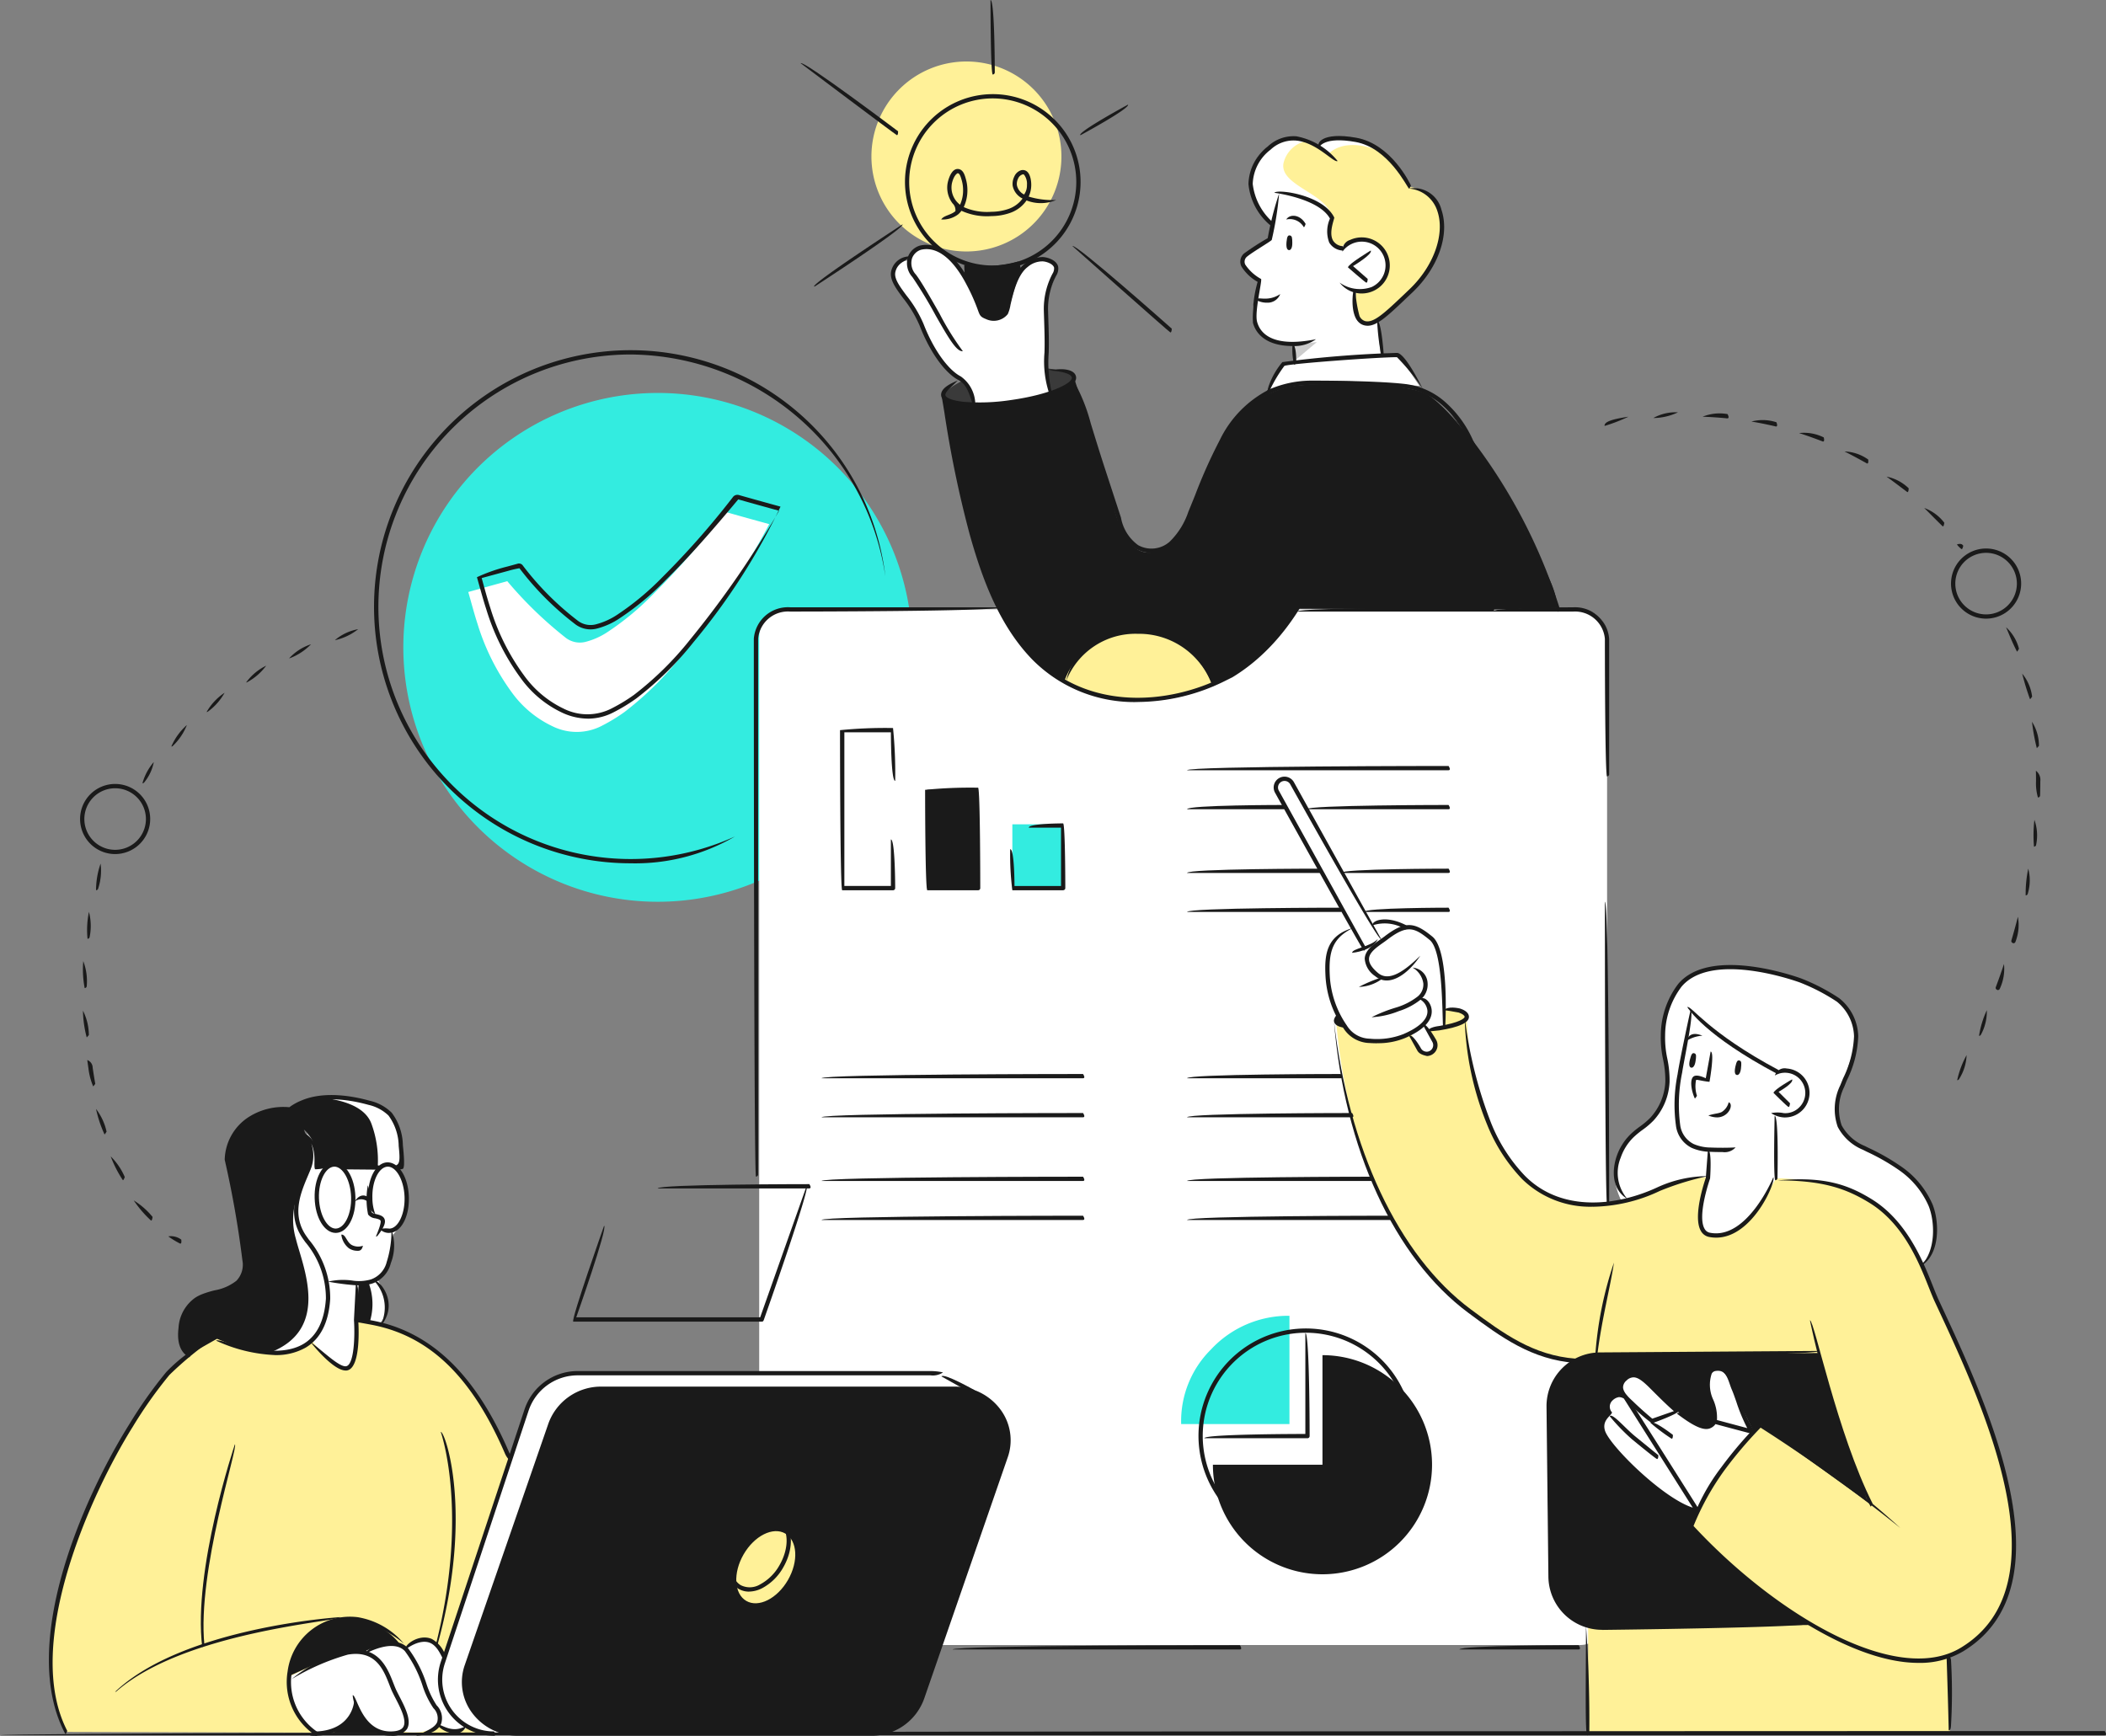<svg id="Group_1018183" data-name="Group 1018183" xmlns="http://www.w3.org/2000/svg" xmlns:xlink="http://www.w3.org/1999/xlink" width="185.617" height="153.005" viewBox="0 0 185.617 153.005">
  <rect x="0" y="0" width="185.617" height="153.005" fill="#808080" stroke="none"/>
  <defs>
    <clipPath id="clip-path">
      <rect id="Rectangle_385435" data-name="Rectangle 385435" width="185.617" height="153.005" fill="none"/>
    </clipPath>
  </defs>
  <g id="Group_1018182" data-name="Group 1018182" clip-path="url(#clip-path)">
    <path id="Path_835996" data-name="Path 835996" d="M179.946,128.93s-3.993-4.223.677-7.851c0,0,3.018-1.607,2.2-6.028s.654-7.9,4.8-8.23,12.066,2.427,11.881,5.266a2.988,2.988,0,0,1-.053,2c-.9,2.719-2.134,5.991-1.135,7.034a9.553,9.553,0,0,0,2.926,2.1c3.373,1.537,5.335,3.409,5.335,7.158,0,5.75-10.136,2.766-10.136,2.766Z" transform="translate(-36.039 -21.579)" fill="#fff"/>
    <path id="Path_835997" data-name="Path 835997" d="M89.4,65.833A22.425,22.425,0,1,1,66.976,43.409,22.425,22.425,0,0,1,89.4,65.833" transform="translate(-9.002 -8.771)" fill="#33ece0"/>
    <path id="Path_835998" data-name="Path 835998" d="M156.19,158.607H86.26a2.4,2.4,0,0,1-2.4-2.4v-86.5a2.4,2.4,0,0,1,2.4-2.4h69.93a2.4,2.4,0,0,1,2.4,2.4v86.5a2.4,2.4,0,0,1-2.4,2.4" transform="translate(-16.946 -13.603)" fill="#fff"/>
    <path id="Path_835999" data-name="Path 835999" d="M20.281,147.464a12.277,12.277,0,0,0-4.847,3.684c-1.776,2.472-5.8,8.335-7.058,12.522s-2.55,6.223-2.647,9.876,0,6.789,1.183,8.575l37.17.109,1.937-24.282s-2.449-5.581-5.052-8.1-5.928-4.146-8.4-4.05Z" transform="translate(-1.152 -29.459)" fill="#fff198"/>
    <path id="Path_836000" data-name="Path 836000" d="M56.012,183.807h31.1a4.741,4.741,0,0,0,4.512-3.118L99,159.39a4.585,4.585,0,0,0-4.512-5.98h-31.1a4.741,4.741,0,0,0-4.512,3.118l-7.375,21.3a4.584,4.584,0,0,0,4.512,5.98" transform="translate(-10.357 -30.998)" fill="#1a1a1a"/>
    <path id="Path_836001" data-name="Path 836001" d="M140.054,22.933s-2.276-2.514-1.927-4.234a4.259,4.259,0,0,1,3.141-3.269,6.2,6.2,0,0,1,2.8.6s1.088-1.184,3.813-.466,4.266,4.01,4.266,4.01a3.323,3.323,0,0,1,2.893,3.227,9.548,9.548,0,0,1-3.955,7.149c-2.175,1.666-1.906,1.731-2.51,1.643s-1.577-.342-1.123-2.774l-1.3-3.787s-2.046-.192-.733-2.774c0,0-1.886-2.249-4.394-2.178Z" transform="translate(-27.903 -3.099)" fill="#fff198"/>
    <path id="Path_836002" data-name="Path 836002" d="M169.792,165.763v9.467h31.874l-.1-6.818a9.354,9.354,0,0,0,5.317-6.061,18.55,18.55,0,0,0-.557-10.55c-.587-2.024-2.843-8.238-4.145-11.067s-2.87-6.776-3.753-8.267a11.293,11.293,0,0,0-5.648-5.11,22.588,22.588,0,0,0-6.432-1.044l-6-.121a19.354,19.354,0,0,0-4.745,1.145c-2.8,1.013-4.5,1.524-7.4,1.023a9.433,9.433,0,0,1-6.222-4.813,29.617,29.617,0,0,1-2.532-7.714c-.263-1.672-.365-3.805-.365-3.805s-.709-1.067-5.462-.852-5.989.9-6.052,1.082a51.893,51.893,0,0,0,1.586,9.284c1.147,4.251,3.559,9.578,6.4,12.826s7.612,7.29,13.121,8.04Z" transform="translate(-29.818 -22.458)" fill="#fff198"/>
    <path id="Path_836003" data-name="Path 836003" d="M194.908,149.464l-19.773.152a4.867,4.867,0,0,0-4.069,4.472c-.357,3.977.134,15.1.134,15.1s.452,4,3.939,4.448l19.108-.2a56.4,56.4,0,0,1-6.162-4.473,46.954,46.954,0,0,1-4.5-4.3s2.385-5.984,6.147-8.85l9.458,6.807a123.179,123.179,0,0,1-4.283-13.151" transform="translate(-34.539 -30.201)" fill="#1a1a1a"/>
    <path id="Path_836004" data-name="Path 836004" d="M143.629,149.7v9.657h-9.657a9.657,9.657,0,1,0,9.657-9.657" transform="translate(-27.07 -30.247)" fill="#1a1a1a"/>
    <path id="Path_836005" data-name="Path 836005" d="M130.463,154.893h9.544V145.35a9.319,9.319,0,0,0-6.926,2.978,8.888,8.888,0,0,0-2.618,6.565" transform="translate(-26.358 -29.368)" fill="#33ece0"/>
    <path id="Path_836006" data-name="Path 836006" d="M41.292,128.1a4.591,4.591,0,0,1,1.047,2.012,4.878,4.878,0,0,1-1.064,4s.14,4.358-3.047,4.3L38,141.864s.352,3.921-.848,4.046-3-2.384-3-2.384a6.733,6.733,0,0,0,1.333-3.454,7.26,7.26,0,0,0-1.436-4.844c-1.416-2.055-1.554-3.486-1.216-4.294a19.214,19.214,0,0,0,1.151-3.268,17.644,17.644,0,0,0-.354-2.458,2.592,2.592,0,0,1,.777,1.355,8.753,8.753,0,0,1,.018,1.558l1.7-.072Z" transform="translate(-6.604 -25.299)" fill="#fff"/>
    <path id="Path_836007" data-name="Path 836007" d="M32.062,184.343s4.2-2.05,5.115-2.094,1.42-.054,1.42-.054a3.5,3.5,0,0,1,3.5-.354,3,3,0,0,1,1.993-.7,2.455,2.455,0,0,1,1.568,1.291,9.734,9.734,0,0,0-.4,2.454c.09.709.635,3.076,2.449,3.927,0,0-.728.932-2.454-.168a4.439,4.439,0,0,1-3.279.557,3.535,3.535,0,0,1-1.78.1,3.432,3.432,0,0,1-1.492-1.064,15.6,15.6,0,0,1-.839-1.617s-.116,2.787-3.472,2.668a3.9,3.9,0,0,1-1.935-2.066,4.529,4.529,0,0,1-.386-2.883" transform="translate(-6.461 -36.599)" fill="#fff"/>
    <path id="Path_836008" data-name="Path 836008" d="M190.345,156.77s-.779-1.522-1.439-2.957-1.032-2.67-1.957-2.509-.665,1.7-.5,2.228.875,2.466.134,2.68-1.783-.2-2.877-1.171-2.98-2.8-2.98-2.8-1.06-.7-1.724-.121a1.093,1.093,0,0,0-.1,1.409s-.89-.041-1.132.352a1.3,1.3,0,0,0-.048,1.313,1.67,1.67,0,0,0-.43,2.162,23.111,23.111,0,0,0,4.353,4.319,13.629,13.629,0,0,0,3.738,2.077,29.416,29.416,0,0,1,2.2-3.817,26.6,26.6,0,0,1,2.762-3.169" transform="translate(-35.775 -30.57)" fill="#fff"/>
    <path id="Path_836009" data-name="Path 836009" d="M156.825,111.083a26.677,26.677,0,0,0-.19-5.574c-.425-1.587-.893-2.66-2.237-3.027s-2.618-.654-2.618-.654H150.3l.913,1.641-1.372.714-.918-1.622s-1.858.484-2.118,1.882a10.314,10.314,0,0,0,.585,5.5c.767,1.541,1.462,2.5,3.138,2.4a8.706,8.706,0,0,0,3.54-.721c1-.466,1.128-.824,1.128-.824l.284.51Z" transform="translate(-29.637 -20.575)" fill="#fff"/>
    <path id="Path_836010" data-name="Path 836010" d="M186.6,111.651l-1.092,5.281a15.915,15.915,0,0,0-.306,3.993c.223,1.254.364,2.974,3.015,3l-.27,2.371s-1.86,5,.424,5.069,3.305-1.579,4.093-2.631a23.328,23.328,0,0,0,1.487-2.317l.131-5.659s2.546.61,2.632-1.728-2.628-1.982-2.628-1.982a45.439,45.439,0,0,1-4.451-2.773c-1.4-1.093-3.033-2.624-3.033-2.624" transform="translate(-37.41 -22.56)" fill="#fff"/>
    <path id="Path_836011" data-name="Path 836011" d="M81.971,171.193c-.947,1.641-.84,3.476.24,4.1s2.722-.2,3.67-1.843.839-3.476-.239-4.1-2.723.2-3.671,1.842" transform="translate(-16.433 -34.177)" fill="#fff198"/>
    <path id="Path_836012" data-name="Path 836012" d="M51.724,63.619,53.951,63c.4-.111.807-.219,1.21-.334a34.9,34.9,0,0,0,5.089,4.938A2.041,2.041,0,0,0,62.118,68a6.391,6.391,0,0,0,1.908-.871A24.254,24.254,0,0,0,68,63.832,73.158,73.158,0,0,0,74.23,56.76a.313.313,0,0,1,.393-.133c1.206.345,2.415.675,3.624,1.011a67.806,67.806,0,0,1-7.771,11.649A28.45,28.45,0,0,1,65.49,74.2a15.414,15.414,0,0,1-1.937,1.183,4.808,4.808,0,0,1-4.425.062,9.346,9.346,0,0,1-3.566-2.972,20.187,20.187,0,0,1-3.018-6.027c-.3-.92-.543-1.86-.821-2.826" transform="translate(-10.451 -11.437)" fill="#fff"/>
    <path id="Path_836013" data-name="Path 836013" d="M23.147,142.516s4.792,2.216,7.275.759A5.108,5.108,0,0,0,32.939,138c-.1-1.649-1.53-3.819-2.154-4.68a3.953,3.953,0,0,1-.532-3.172c.218-1.321,1.08-2.208,1.151-3.268a8.812,8.812,0,0,0-.6-2.8,3.03,3.03,0,0,1,1.041,1.886c.019,1.02,0,1.375,0,1.375l.973.093a1.181,1.181,0,0,1,.567-.367c.262-.025.906.49.906.49l3.106-.123s.6-.385.956-.251a5.22,5.22,0,0,1,.567.251l.435.008a12.555,12.555,0,0,0-.3-3.53c-.412-1.121-.822-1.976-3-2.318s-4.36-.6-6.382.647c0,0-5.294-.381-5.653,4.276,0,0,1.051,5.947,1.313,7.62s.649,3.258-1,3.821-3.652.774-4.167,2.656-.3,2.688.479,3.325Z" transform="translate(-4.018 -24.511)" fill="#1a1a1a"/>
    <path id="Path_836014" data-name="Path 836014" d="M39.578,141.667l-.211,3.232,1.967.373a1.912,1.912,0,0,0,.7-1.8,4.966,4.966,0,0,0-.791-2.123s-1.314.562-1.66.319" transform="translate(-7.955 -28.561)" fill="#1a1a1a"/>
    <path id="Path_836015" data-name="Path 836015" d="M115.661,41.355s3.115,10.118,3.322,10.751.992,5.009,3.476,4.812,3.24-2.834,3.569-3.643,2.213-5.62,3.646-7.608a8.249,8.249,0,0,1,5.964-3.5c2.322-.164,9.5-.346,11.379.927s5.286,5.468,7.86,10.763S158.1,59.653,158.3,61.8l-5.749.148-17.093-.09a24.513,24.513,0,0,1-4.442,5.064s-1.846,1.139-2.873,1.641a16.552,16.552,0,0,1-6.9,1.457c-2.938-.1-7.09-.944-9.726-4.466a23.908,23.908,0,0,1-4.2-7.929c-.624-2.053-1.751-6.367-2.23-9.115s-.947-5.384-.947-5.384.839-1.611,5.377-2.286,6.149.513,6.149.513" transform="translate(-21.042 -8.211)" fill="#1a1a1a"/>
    <path id="Path_836016" data-name="Path 836016" d="M155.841,113.938l.854,1.61s.735.269,1.039,0,.2-.843.2-.843l-.878-1.629s-.7.793-1.212.862" transform="translate(-31.489 -22.848)" fill="#fff"/>
    <path id="Path_836017" data-name="Path 836017" d="M141.849,36.229V34.665s-2.683-.314-3.232-1.322a3.15,3.15,0,0,1-.356-2.435,15.617,15.617,0,0,0,.382-1.928s-1.564-1.1-1.392-1.713,2.381-2.072,2.381-2.072l.925-3.982s3.6.495,4.523,2.363c0,0-.913,2.479.768,2.628a2.1,2.1,0,0,1,2.13-.76A2.275,2.275,0,0,1,149.9,27.8c.108,1.324-1.171,2.308-2.759,2.192,0,0-.377,2.561.519,2.686a2.034,2.034,0,0,0,1.464-.322l.294,3.2Z" transform="translate(-27.73 -4.286)" fill="#fff"/>
    <path id="Path_836018" data-name="Path 836018" d="M112.453,40.149a22.116,22.116,0,0,1-.243-4.531c.123-2.526-.155-2.925.109-4.049s1.307-2.665.328-2.908a2.364,2.364,0,0,0-2.766.858c-.513.993-.952,3.323-1.27,3.635a1.625,1.625,0,0,1-1.422.446,1.786,1.786,0,0,1-1.016-1.144,11.951,11.951,0,0,0-1.92-3.534c-.938-.938-2.15-1.893-3.136-1.584a1.326,1.326,0,0,0-1.016,1.132,1.4,1.4,0,0,0-1.443,1.45,5.16,5.16,0,0,0,.867,1.583,13.528,13.528,0,0,1,1.653,2.7c.4.941,1.078,2.915,2.265,3.84s2.139,1.463,2.28,3.022a13.582,13.582,0,0,0,3.124-.089,12.343,12.343,0,0,0,3.6-.826" transform="translate(-19.935 -5.512)" fill="#fff"/>
    <path id="Path_836019" data-name="Path 836019" d="M115.662,40.769l.36,2.107s2.257-.823,2.154-1.4-2.514-.71-2.514-.71" transform="translate(-23.371 -8.238)" fill="#3a3a3a"/>
    <path id="Path_836020" data-name="Path 836020" d="M105.831,42.089a4.057,4.057,0,0,1,.963,1.967s-2.438.008-2.6-.531,1.64-1.436,1.64-1.436" transform="translate(-21.051 -8.505)" fill="#3a3a3a"/>
    <path id="Path_836021" data-name="Path 836021" d="M139.978,42.253l1.432-2.391s8.56-.959,10.08-.773l1.915,2.826s-6.612-.58-8.547-.419-4.88.757-4.88.757" transform="translate(-28.284 -7.893)" fill="#fff"/>
    <path id="Path_836022" data-name="Path 836022" d="M144.961,37.785l-1.953,1.649V38.012Z" transform="translate(-28.896 -7.635)" fill="#ccc"/>
    <path id="Path_836023" data-name="Path 836023" d="M31.913,183.869l4.188-1.908s1.971-.53,2.482-.24A4.39,4.39,0,0,1,41.8,181.2a4.921,4.921,0,0,0-1.53-1.427,6.364,6.364,0,0,0-4.084-.9,5.635,5.635,0,0,0-4.278,4.993" transform="translate(-6.448 -36.125)" fill="#1a1a1a"/>
    <path id="Path_836024" data-name="Path 836024" d="M36.646,190.811h4.227a5.461,5.461,0,0,1-2.006-2.551s-1.271,2.253-2.221,2.551" transform="translate(-7.405 -38.04)" fill="#1a1a1a"/>
    <path id="Path_836025" data-name="Path 836025" d="M94.914,152.99l-2.221-1.3H61.487a4.976,4.976,0,0,0-5.246,3.259l-7.281,21.974s-2.066,6.053,4.956,6.54c.048-.207-2.936-1.552-3.14-3.959s2.256-8,2.256-8l5.614-16.1s1.982-2.355,3.821-2.348Z" transform="translate(-9.835 -30.643)" fill="#fff"/>
    <path id="Path_836026" data-name="Path 836026" d="M113,15.166a8.373,8.373,0,1,1-8.373-8.373A8.373,8.373,0,0,1,113,15.166" transform="translate(-19.449 -1.373)" fill="#fff198"/>
    <path id="Path_836027" data-name="Path 836027" d="M106.745,29.24v1.039a12.786,12.786,0,0,1,.748,1.862c.243.86.476,1.811,1.82,1.774s1.271-3.078,2.059-3.889l0-.917a4.406,4.406,0,0,1-2.127.357,16.726,16.726,0,0,1-2.5-.227" transform="translate(-21.569 -5.882)" fill="#1a1a1a"/>
    <rect id="Rectangle_385433" data-name="Rectangle 385433" width="4.483" height="5.685" transform="translate(89.226 72.661)" fill="#33ece0"/>
    <rect id="Rectangle_385434" data-name="Rectangle 385434" width="4.453" height="8.654" transform="translate(81.727 69.62)" fill="#1a1a1a"/>
    <path id="Path_836028" data-name="Path 836028" d="M40.655,127.424s.6-.385.956-.251a5.314,5.314,0,0,1,.567.251l.435.007a12.53,12.53,0,0,0-.3-3.529c-.412-1.121-.821-1.976-2.995-2.318a16.055,16.055,0,0,0-3.308-.267c1.661.222,3.509.809,4.021,2.3a9.359,9.359,0,0,1,.532,3.814Z" transform="translate(-7.275 -24.511)" fill="#fff"/>
    <path id="Path_836029" data-name="Path 836029" d="M34.936,140.064c-.1-1.649-1.53-3.819-2.154-4.68a3.956,3.956,0,0,1-.533-3.172,4.142,4.142,0,0,1,.179-.675,5.937,5.937,0,0,0-.333,4.247c.582,2.387,3.134,7.961-2.327,10.036a4.67,4.67,0,0,0,2.652-.479,5.108,5.108,0,0,0,2.517-5.278" transform="translate(-6.015 -26.578)" fill="#fff"/>
    <path id="Path_836030" data-name="Path 836030" d="M41.51,141.349a7.067,7.067,0,0,1-.8.278,5.323,5.323,0,0,1,.095,3.495l.8.152a1.91,1.91,0,0,0,.694-1.8,4.959,4.959,0,0,0-.79-2.122" transform="translate(-8.226 -28.561)" fill="#fff"/>
    <path id="Path_836031" data-name="Path 836031" d="M141.012,17.572a2.608,2.608,0,0,1,1.8-1.967,3.574,3.574,0,0,0-4.682,3.114c-.348,1.72,1.927,4.234,1.927,4.234l.971-2.849a6.059,6.059,0,0,1,4.188,1.953c-.492-1.889-4.455-2.608-4.2-4.484" transform="translate(-27.903 -3.118)" fill="#fff"/>
    <path id="Path_836032" data-name="Path 836032" d="M149.392,15.568c-2.724-.718-3.812.466-3.812.466l.934.634s1.321-1.637,4.672-.186a5.071,5.071,0,0,0-1.795-.914" transform="translate(-29.416 -3.099)" fill="#fff"/>
    <path id="Path_836033" data-name="Path 836033" d="M117.55,74.189a6.492,6.492,0,0,1,6.538-4.325,6.984,6.984,0,0,1,6.457,4.461,13.131,13.131,0,0,1-6.718,1.5,12.931,12.931,0,0,1-6.277-1.635" transform="translate(-23.752 -14.114)" fill="#fff198"/>
    <path id="Path_836034" data-name="Path 836034" d="M97.457,94.723H92.974c-.189-.189-.189-14.111-.189-14.111a40.359,40.359,0,0,1,4.672-.188,39.828,39.828,0,0,1,.19,4.661c-.379,0-.379-4.283-.379-4.283h-4.1V94.346h4.1v-4.1c.379,0,.379,4.289.379,4.289a.19.19,0,0,1-.19.189" transform="translate(-18.748 -16.251)" fill="#1a1a1a"/>
    <path id="Path_836035" data-name="Path 836035" d="M106.857,96.055h-4.483c-.189-.189-.189-8.852-.189-8.852a40.359,40.359,0,0,1,4.672-.188c.189.188.189,8.852.189,8.852a.19.19,0,0,1-.189.189m-4.294-.377h4.1V87.391h-4.1Z" transform="translate(-20.648 -17.582)" fill="#1a1a1a"/>
    <path id="Path_836036" data-name="Path 836036" d="M116.255,96.852h-4.483a24.456,24.456,0,0,1-.189-3.619c.379,0,.379,3.242.379,3.242h4.1V91.335h-2.841c0-.377,3.03-.377,3.03-.377.189.188.189,5.7.189,5.7a.189.189,0,0,1-.189.189" transform="translate(-22.547 -18.379)" fill="#1a1a1a"/>
    <path id="Path_836037" data-name="Path 836037" d="M154.167,84.993H131.121c0-.377,23.046-.377,23.046-.377.188.293.105.377,0,.377" transform="translate(-26.494 -17.098)" fill="#1a1a1a"/>
    <path id="Path_836038" data-name="Path 836038" d="M157.6,96.337h-9.5c0-.377,9.5-.377,9.5-.377.188.293.105.377,0,.377" transform="translate(-29.924 -19.39)" fill="#1a1a1a"/>
    <path id="Path_836039" data-name="Path 836039" d="M142.827,96.337H131.12c0-.377,11.707-.377,11.707-.377.189.293.1.377,0,.377" transform="translate(-26.494 -19.39)" fill="#1a1a1a"/>
    <path id="Path_836040" data-name="Path 836040" d="M158.112,100.648h-7.469c0-.377,7.469-.377,7.469-.377.188.294.105.377,0,.377" transform="translate(-30.439 -20.261)" fill="#1a1a1a"/>
    <path id="Path_836041" data-name="Path 836041" d="M144.665,100.648H131.121c0-.377,13.544-.377,13.544-.377.188.294.1.377,0,.377" transform="translate(-26.494 -20.261)" fill="#1a1a1a"/>
    <path id="Path_836042" data-name="Path 836042" d="M156.832,89.3H144.311c0-.377,12.521-.377,12.521-.377.188.293.105.377,0,.377" transform="translate(-29.16 -17.968)" fill="#1a1a1a"/>
    <path id="Path_836043" data-name="Path 836043" d="M139.64,89.3h-8.52c0-.377,8.52-.377,8.52-.377.188.293.105.377,0,.377" transform="translate(-26.494 -17.968)" fill="#1a1a1a"/>
    <path id="Path_836044" data-name="Path 836044" d="M113.794,119.02H90.749c0-.377,23.045-.377,23.045-.377.189.293.105.377,0,.377" transform="translate(-18.337 -23.973)" fill="#1a1a1a"/>
    <path id="Path_836045" data-name="Path 836045" d="M113.794,130.365H90.749c0-.377,23.045-.377,23.045-.377.189.293.105.377,0,.377" transform="translate(-18.337 -26.265)" fill="#1a1a1a"/>
    <path id="Path_836046" data-name="Path 836046" d="M113.794,134.674H90.749c0-.377,23.045-.377,23.045-.377.189.293.105.377,0,.377" transform="translate(-18.337 -27.136)" fill="#1a1a1a"/>
    <path id="Path_836047" data-name="Path 836047" d="M113.794,123.331H90.749c0-.377,23.045-.377,23.045-.377.189.294.105.377,0,.377" transform="translate(-18.337 -24.844)" fill="#1a1a1a"/>
    <path id="Path_836048" data-name="Path 836048" d="M144.665,119.02H131.121c0-.377,13.544-.377,13.544-.377.188.293.1.377,0,.377" transform="translate(-26.494 -23.973)" fill="#1a1a1a"/>
    <path id="Path_836049" data-name="Path 836049" d="M147.389,130.365H131.121c0-.377,16.268-.377,16.268-.377.188.293.1.377,0,.377" transform="translate(-26.494 -26.265)" fill="#1a1a1a"/>
    <path id="Path_836050" data-name="Path 836050" d="M149.033,134.674H131.121c0-.377,17.912-.377,17.912-.377.189.293.1.377,0,.377" transform="translate(-26.494 -27.136)" fill="#1a1a1a"/>
    <path id="Path_836051" data-name="Path 836051" d="M145.665,123.331H131.12c0-.377,14.545-.377,14.545-.377.189.294.1.377,0,.377" transform="translate(-26.494 -24.844)" fill="#1a1a1a"/>
    <path id="Path_836052" data-name="Path 836052" d="M215.2,189.488c-.068-2.732-.068-2.732-.178-6.191l-.011-.376a.371.371,0,0,1,.39.365,49.315,49.315,0,0,1,0,5.773c-.018.351-.1.428-.2.428" transform="translate(-43.445 -36.961)" fill="#1a1a1a"/>
    <path id="Path_836053" data-name="Path 836053" d="M205.264,162.264c-3.3-6.333-5.327-16.32-5.347-16.42.391.026,2.4,9.963,5.516,16.146-.111.268-.14.274-.169.274" transform="translate(-40.395 -29.469)" fill="#1a1a1a"/>
    <path id="Path_836054" data-name="Path 836054" d="M175.278,189.248c-.189-.235-.11-4.575-.1-9.655.369,5.084.291,9.426.29,9.47a.187.187,0,0,1-.188.185" transform="translate(-35.392 -36.289)" fill="#1a1a1a"/>
    <path id="Path_836055" data-name="Path 836055" d="M176.2,147.786a32.413,32.413,0,0,1,1.653-8.307c-.276,1.961-1.087,5.029-1.466,8.142a.187.187,0,0,1-.188.164" transform="translate(-35.604 -28.183)" fill="#1a1a1a"/>
    <path id="Path_836056" data-name="Path 836056" d="M189.182,124.092c-.379,0-.75-.007-1.052-.022a4.245,4.245,0,0,1-1.641-.34,2.537,2.537,0,0,1-1.41-1.995,13.556,13.556,0,0,1,.148-4.5c.159-1.111,1.105-5.566,1.157-5.681.316.283-.606,4.5-.753,5.525a13.919,13.919,0,0,0-.18,4.583,2.182,2.182,0,0,0,1.2,1.724,3.856,3.856,0,0,0,1.5.306c.619.026,1.536.033,2.188-.013a1.294,1.294,0,0,1-1.151.412" transform="translate(-37.369 -22.541)" fill="#1a1a1a"/>
    <path id="Path_836057" data-name="Path 836057" d="M194.326,117.152c-6.439-3.41-7.895-5.8-7.954-5.906.34-.167,1.809,2.225,8.043,5.55.043.32-.022.356-.089.356" transform="translate(-37.658 -22.477)" fill="#1a1a1a"/>
    <path id="Path_836058" data-name="Path 836058" d="M192.036,117.151c-.147-.043-.255.008-.368.543-.125.6.017.721.152.733s.3-.156.344-.587.064-.633-.128-.689" transform="translate(-38.719 -23.669)" fill="#1a1a1a"/>
    <path id="Path_836059" data-name="Path 836059" d="M187.039,116.352c-.146-.048-.256,0-.385.53-.146.59-.009.721.126.738s.3-.146.364-.575.085-.63-.1-.693" transform="translate(-37.703 -23.507)" fill="#1a1a1a"/>
    <path id="Path_836060" data-name="Path 836060" d="M186.335,114.773c.156-.518.59-.716,1.363-.4a2.939,2.939,0,0,0-1.258.372.2.2,0,0,1-.1.03" transform="translate(-37.651 -23.08)" fill="#1a1a1a"/>
    <path id="Path_836061" data-name="Path 836061" d="M196.865,122.351a2.287,2.287,0,0,1-1.232-.384,2.8,2.8,0,0,1,1.113,0,1.722,1.722,0,0,0,1.291-.438,1.782,1.782,0,0,0-1.058-3.118,1.718,1.718,0,0,0-1.014.24.892.892,0,0,1,1.038-.618,2.16,2.16,0,0,1-.138,4.315" transform="translate(-39.53 -23.849)" fill="#1a1a1a"/>
    <path id="Path_836062" data-name="Path 836062" d="M197.218,121.67c-.134-.054-1.323-1.242-1.323-1.242.042-.3,1.638-1.192,1.638-1.192.184.331-1.193,1.1-1.193,1.1l1.012,1.009c-.038.3-.085.323-.134.323" transform="translate(-39.583 -24.093)" fill="#1a1a1a"/>
    <path id="Path_836063" data-name="Path 836063" d="M189.154,134.757a3.222,3.222,0,0,1-.61-.059,1.052,1.052,0,0,1-.742-.54c-.723-1.262.326-4.348.44-4.678l.186-2.472c.377.028.191,2.525.191,2.525-.022.081-1.15,3.283-.49,4.438a.681.681,0,0,0,.486.356c3.276.629,5.554-4.835,5.577-4.891.258.367-1.811,5.321-5.038,5.321" transform="translate(-37.896 -25.663)" fill="#1a1a1a"/>
    <path id="Path_836064" data-name="Path 836064" d="M189.454,123.1a1.972,1.972,0,0,1-.756-.168c.552-.18.9-.165,1.18-.309a1.4,1.4,0,0,0,.611-.855c.362.116.186.869-.438,1.19a1.266,1.266,0,0,1-.6.142" transform="translate(-38.128 -24.606)" fill="#1a1a1a"/>
    <path id="Path_836065" data-name="Path 836065" d="M205.335,133.086c1.307-1.272,1.243-3.842.66-5.265a7.508,7.508,0,0,0-2.561-3.11,18.658,18.658,0,0,0-2.886-1.654l-.326-.164a4.394,4.394,0,0,1-2.23-2.023,4.754,4.754,0,0,1,.227-3.672c.077-.195.16-.393.243-.6a9.241,9.241,0,0,0,.966-3.71,4.076,4.076,0,0,0-1.51-3.053,17.142,17.142,0,0,0-3.283-1.7c-.789-.281-7.8-2.679-10.4.363a7.176,7.176,0,0,0-1.457,4.324,8.681,8.681,0,0,0,.194,2.036,9.315,9.315,0,0,1,.2,2.035,5.4,5.4,0,0,1-1.412,3.413,6.946,6.946,0,0,1-.972.827,7.717,7.717,0,0,0-.8.66,4.589,4.589,0,0,0-1.123,1.787,3.521,3.521,0,0,0,.589,3.645c-1.4-.838-1.362-2.542-.947-3.766a4.978,4.978,0,0,1,1.216-1.934,7.9,7.9,0,0,1,.843-.693,6.633,6.633,0,0,0,.919-.78,5.029,5.029,0,0,0,1.312-3.175,8.917,8.917,0,0,0-.2-1.951,9.113,9.113,0,0,1-.2-2.125,7.532,7.532,0,0,1,1.547-4.546c2.764-3.239,9.995-.766,10.812-.473a17.48,17.48,0,0,1,3.359,1.742,4.417,4.417,0,0,1,1.684,3.353,9.48,9.48,0,0,1-.993,3.871c-.084.2-.165.4-.242.593a4.416,4.416,0,0,0-.23,3.389,4.084,4.084,0,0,0,2.05,1.829l.326.162a19.017,19.017,0,0,1,2.942,1.691,7.852,7.852,0,0,1,2.686,3.269c.631,1.541.673,4.341-.9,5.377a.191.191,0,0,1-.105.03" transform="translate(-36.019 -21.54)" fill="#1a1a1a"/>
    <path id="Path_836066" data-name="Path 836066" d="M196.068,128.939c-.189-.192-.059-5.673-.059-5.673.377.01.248,5.49.248,5.49a.188.188,0,0,1-.189.184" transform="translate(-39.597 -24.907)" fill="#1a1a1a"/>
    <path id="Path_836067" data-name="Path 836067" d="M206.8,172.9c-6.624,0-15.391-6.7-20.189-11.9a17.836,17.836,0,0,1,2.806-5.343,35.11,35.11,0,0,1,3.309-3.868,75.968,75.968,0,0,1,12.475,9.224,141,141,0,0,0-12.319-8.848,37,37,0,0,0-3.162,3.72,23.338,23.338,0,0,0-2.75,4.946c7.217,7.782,17.892,14.171,23.569,10.725,9.272-5.625,1.906-21.445-2.05-29.944l-.267-.574c-.152-.326-.313-.733-.5-1.2-.894-2.253-2.245-5.66-5.282-7.511-1.982-1.208-4.019-1.957-8.038-1.957,4.108-.377,6.2.393,8.234,1.634,3.148,1.919,4.581,5.535,5.436,7.694.186.466.346.867.492,1.183l.267.574c4.006,8.607,11.464,24.625,1.9,30.428A7.455,7.455,0,0,1,206.8,172.9" transform="translate(-37.707 -26.322)" fill="#1a1a1a"/>
    <path id="Path_836068" data-name="Path 836068" d="M173.078,129.064a8.549,8.549,0,0,1-6.241-2.444,14.941,14.941,0,0,1-3.075-4.788,26.552,26.552,0,0,1-1.981-9.5,38.063,38.063,0,0,0,2.331,9.357,14.506,14.506,0,0,0,2.995,4.667c3.239,3.256,8.177,2.64,11.713.975a10.694,10.694,0,0,1,4.4-.963,24.581,24.581,0,0,0-4.239,1.306,14.209,14.209,0,0,1-5.9,1.394" transform="translate(-32.689 -22.697)" fill="#1a1a1a"/>
    <path id="Path_836069" data-name="Path 836069" d="M168.635,142.916c-3.877-.286-6.578-2.286-9.436-4.405-6.534-4.841-10.967-14.479-11.861-25.779,1.262,11.163,5.637,20.7,12.085,25.477,2.815,2.085,5.472,4.053,9.227,4.33.166.3.084.377-.014.377" transform="translate(-29.771 -22.779)" fill="#1a1a1a"/>
    <path id="Path_836070" data-name="Path 836070" d="M187.126,120.3c-.287-.59-.488-1.65-.116-1.939.23-.177.708-.015,1.078.155l.428-2.356c.371.068-.1,2.672-.1,2.672-.646-.063-1.066-.207-1.181-.166a2.733,2.733,0,0,0,.077,1.4c-.156.23-.171.232-.184.232" transform="translate(-37.746 -23.472)" fill="#1a1a1a"/>
    <path id="Path_836071" data-name="Path 836071" d="M157.646,111.345c-.082-2.012-.054-6.921-1.18-7.844-1.346-1.107-1.974-1.371-3.747-.014-.116.089-.243.18-.377.273-.562.4-1.2.843-1.223,1.4-.015.37.245.786.776,1.236.822.7,1.978.234,3.743-1.507-.938,1.453-2.683,2.9-3.986,1.795a2.015,2.015,0,0,1-.91-1.539c.033-.742.781-1.27,1.384-1.692.128-.092.252-.179.363-.264,1.858-1.423,2.679-1.242,4.218.021,1.506,1.233,1.145,7.686,1.13,7.959a.188.188,0,0,1-.189.178" transform="translate(-30.459 -20.648)" fill="#1a1a1a"/>
    <path id="Path_836072" data-name="Path 836072" d="M175.717,173.816a4.734,4.734,0,0,1-4.729-4.674l-.165-15a4.734,4.734,0,0,1,4.676-4.778l19.422-.132c0,.377-19.419.509-19.419.509a4.362,4.362,0,0,0-4.3,4.4l.165,15.005a4.357,4.357,0,0,0,4.351,4.3l18.574-.207c0,.378-18.524.585-18.524.585Z" transform="translate(-34.517 -30.153)" fill="#1a1a1a"/>
    <path id="Path_836073" data-name="Path 836073" d="M185.319,164.465c-2.735-.421-8.081-5.708-8.51-7.175a1.406,1.406,0,0,1,.572-1.633,1.112,1.112,0,0,1,.188-1.382,1.347,1.347,0,0,1,.487-.346,1.153,1.153,0,0,1,1.013.134c.066.062,6.411,10.112,6.411,10.112-.037.259-.1.29-.16.29M178.4,154.241a1.021,1.021,0,0,0-.562.293.741.741,0,0,0-.041,1.06c-.1.312-.9.681-.63,1.589.382,1.3,5.091,5.965,7.74,6.8l-6.07-9.616a.949.949,0,0,0-.436-.128" transform="translate(-35.712 -31.09)" fill="#1a1a1a"/>
    <path id="Path_836074" data-name="Path 836074" d="M184.163,158.563a16.8,16.8,0,0,1-1.864-1.4c.239-.294,1.98,1.064,1.98,1.064,0,.31-.057.338-.116.338" transform="translate(-36.835 -31.748)" fill="#1a1a1a"/>
    <path id="Path_836075" data-name="Path 836075" d="M181.714,156.1a19.068,19.068,0,0,1-1.668-1.418c-.66-.611-1.243-1.147-1.245-1.763a1.171,1.171,0,0,1,.429-.863c.953-.886,1.83-.046,2.411.512.109.1.267.262.456.45a27.7,27.7,0,0,0,2.062,1.932c-.052.326-2.382,1.139-2.382,1.139a.159.159,0,0,1-.062.012m-1.617-4.047a.9.9,0,0,0-.611.281.8.8,0,0,0-.306.583c0,.452.512.922.886,1.266.5.486,1.076,1,1.688,1.514l1.907-.665c-.563-.48-1.312-1.226-1.83-1.745-.188-.188-.344-.345-.451-.448-.513-.492-.908-.786-1.282-.786" transform="translate(-36.129 -30.647)" fill="#1a1a1a"/>
    <path id="Path_836076" data-name="Path 836076" d="M191.859,156.893c-.048-.006-3.236-.859-3.236-.859a1.018,1.018,0,0,1-.428.351c-.56.269-1.448-.113-2.969-1.275.164-.332,3.169.471,3.169.471a3.664,3.664,0,0,0-.33-1.594,3.338,3.338,0,0,1-.092-2.582.829.829,0,0,1,.594-.418c1.136-.176,1.437.7,1.679,1.4.055.16.108.318.17.46.121.278.251.646.4,1.072a11.208,11.208,0,0,0,1.191,2.668c-.029.273-.089.3-.151.3m-3.1-1.212,2.67.714a15.4,15.4,0,0,1-.972-2.349c-.147-.419-.274-.78-.39-1.045-.066-.151-.123-.319-.182-.491-.271-.8-.5-1.273-1.262-1.15a.455.455,0,0,0-.33.239,3.094,3.094,0,0,0,.123,2.26,3.858,3.858,0,0,1,.342,1.822m-2.47-.27c.851.564,1.438.778,1.74.633.184-.118-1.74-.633-1.74-.633" transform="translate(-37.427 -30.504)" fill="#1a1a1a"/>
    <path id="Path_836077" data-name="Path 836077" d="M181.97,160.209c-.118-.042-1.1-.836-2.2-1.736a17.515,17.515,0,0,1-1.97-2.039c.23-.314,1.321,1.017,2.211,1.745,1.1.9,2.079,1.694,2.079,1.694-.01.311-.065.335-.119.335" transform="translate(-35.926 -31.6)" fill="#1a1a1a"/>
    <path id="Path_836078" data-name="Path 836078" d="M148.252,113.237c-.613-.091-.912-.309-.914-.65a.852.852,0,0,1,.289-.507c.09.672.443.75.654.781.144.309.063.376-.029.376" transform="translate(-29.771 -22.647)" fill="#1a1a1a"/>
    <path id="Path_836079" data-name="Path 836079" d="M157.717,113.415c-.021-.377.95-.481.95-.481,1.879-.3,2.3-.7,2.292-.814s-.191-.265-.523-.377c-.385-.078-1.121-.2-1.291-.2.3-.4,1.278-.184,1.391-.16.211.07.786.267.8.732.014.52-.867.922-2.62,1.2l-.98.1Z" transform="translate(-31.868 -22.489)" fill="#1a1a1a"/>
    <path id="Path_836080" data-name="Path 836080" d="M142.117,156.529H133.03c0-.377,8.9-.377,8.9-.377v-8.9c.377,0,.377,9.089.377,9.089a.188.188,0,0,1-.189.188" transform="translate(-26.88 -29.754)" fill="#1a1a1a"/>
    <path id="Path_836081" data-name="Path 836081" d="M20.631,144.068c-.784-.424-1.076-1.329-.922-2.573a3.489,3.489,0,0,1,1.474-2.667,3.453,3.453,0,0,1,.6-.307,9.024,9.024,0,0,1,1.111-.342,4.29,4.29,0,0,0,1.92-.847,2.041,2.041,0,0,0,.523-1.806,88.314,88.314,0,0,0-1.557-8.855,4.6,4.6,0,0,1,2.136-3.782,5.7,5.7,0,0,1,3.562-.851,4.81,4.81,0,0,1,1.084-.6c2.044-.864,4.637-.353,6,.03a4.023,4.023,0,0,1,1.934,1.052,4.859,4.859,0,0,1,.985,2.853c.2,1.884.073,2.023,0,2.1a2.133,2.133,0,0,1-.609.069l.006-.377c.344-.14.356-.555.236-1.7a4.64,4.64,0,0,0-.9-2.695,3.7,3.7,0,0,0-1.756-.938c-1.314-.367-3.813-.866-5.752-.046a4.278,4.278,0,0,0-1.056.6,6.2,6.2,0,0,0-3.526.823,4.239,4.239,0,0,0-1.973,3.4c.081.326.82,3.394,1.558,8.869a2.4,2.4,0,0,1-.641,2.134,4.634,4.634,0,0,1-2.083.934,8.97,8.97,0,0,0-1.064.327,3.452,3.452,0,0,0-.54.274,3.135,3.135,0,0,0-1.3,2.4c-.08.629-.1,1.745.64,2.174.033.32-.03.353-.095.353" transform="translate(-3.974 -24.441)" fill="#1a1a1a"/>
    <path id="Path_836082" data-name="Path 836082" d="M41,129.107c-1.282-.007-3.272-.03-3.272-.03l0-.377s1.988.022,3.268.03c.188.293.1.377,0,.377" transform="translate(-7.624 -26.005)" fill="#1a1a1a"/>
    <path id="Path_836083" data-name="Path 836083" d="M29.038,144.682a13.625,13.625,0,0,1-5.167-1.268c.211-.318,4.914,1.91,7.677.3,1.2-.705,1.875-2.055,2-4.013a7.68,7.68,0,0,0-1.815-4.976c-.093-.129-.178-.25-.251-.357-1.4-2.044-.505-4.142.148-5.673.1-.232.192-.454.274-.663a3.794,3.794,0,0,0-.61-3.118,2.623,2.623,0,0,1,1.536,3.016l.839.008c0,.377-1.076.368-1.076.368-.161-.3.128-1.286-.336-2.273a3.213,3.213,0,0,1,0,2.135c-.081.212-.178.436-.278.674-.651,1.533-1.463,3.438-.184,5.313l.247.349a8.019,8.019,0,0,1,1.885,5.222c-.13,2.09-.865,3.541-2.184,4.313a5.3,5.3,0,0,1-2.7.646" transform="translate(-4.823 -25.239)" fill="#1a1a1a"/>
    <path id="Path_836084" data-name="Path 836084" d="M12.717,185.224c6.016-5.7,19.73-6.578,19.866-6.585-.113.385-13.7,1.258-19.742,6.54a.186.186,0,0,1-.124.045" transform="translate(-2.57 -36.096)" fill="#1a1a1a"/>
    <path id="Path_836085" data-name="Path 836085" d="M6.852,182.69c-4.178-7.853,1.585-20.837,5.621-27.285a39.2,39.2,0,0,1,3.266-4.618,14.218,14.218,0,0,1,4.394-3.11,31.028,31.028,0,0,0-4.107,3.356,38.831,38.831,0,0,0-3.233,4.571C9.074,161.548,3.08,174.8,7.02,182.414c-.109.27-.138.276-.168.276" transform="translate(-1.091 -29.84)" fill="#1a1a1a"/>
    <path id="Path_836086" data-name="Path 836086" d="M52.807,158.089a1.968,1.968,0,0,1-.382-.6c-2.888-6.672-6.561-10.252-11.559-11.268-.392-.081-1.573-.286-1.573-.286l.065-.372s1.19.206,1.584.287c5.059,1.029,8.928,4.786,11.83,11.489.07.163.14.328.21.492-.126.257-.151.262-.175.262" transform="translate(-7.94 -29.412)" fill="#1a1a1a"/>
    <path id="Path_836087" data-name="Path 836087" d="M38.988,140.746c-.2,0-.39-.012-.548-.025a22.291,22.291,0,0,1-2.212-.3,5.836,5.836,0,0,1,2.243-.08A3.884,3.884,0,0,0,40,140.23a2.18,2.18,0,0,0,1.407-1.555,9.021,9.021,0,0,0,.417-2.828,4.256,4.256,0,0,1-.058,2.946,2.53,2.53,0,0,1-1.651,1.8,3.774,3.774,0,0,1-1.122.154" transform="translate(-7.32 -27.449)" fill="#1a1a1a"/>
    <path id="Path_836088" data-name="Path 836088" d="M37.391,149.457c-1.051,0-2.765-2.087-3.12-2.536,1.181.878,2.675,2.365,3.223,2.141.638-.247.725-2.624.628-4.064l.168-3.2c.377.018.209,3.2.209,3.2.045.646.212,4-.869,4.42a.646.646,0,0,1-.239.042" transform="translate(-6.925 -28.651)" fill="#1a1a1a"/>
    <path id="Path_836089" data-name="Path 836089" d="M41.923,145.343a3.431,3.431,0,0,0-.572-3.835c.291-.243,2.162,1.732.726,3.755a.187.187,0,0,1-.154.08" transform="translate(-8.355 -28.589)" fill="#1a1a1a"/>
    <path id="Path_836090" data-name="Path 836090" d="M22.309,177.431c-.842-6.8,2.841-17.776,2.877-17.886.322.231-3.335,11.126-2.689,17.678-.176.207-.182.207-.188.207" transform="translate(-4.483 -32.238)" fill="#1a1a1a"/>
    <path id="Path_836091" data-name="Path 836091" d="M39.135,137.809a1.33,1.33,0,0,1-.774-.227,1.788,1.788,0,0,1-.66-1.2c.377-.03.444.6.877.892a1.214,1.214,0,0,0,1.029.09c-.1.421-.293.448-.472.448" transform="translate(-7.618 -27.557)" fill="#1a1a1a"/>
    <path id="Path_836092" data-name="Path 836092" d="M82.251,174.117a1.8,1.8,0,0,1-.9-.235c-1.168-.676-1.308-2.63-.309-4.36a4.631,4.631,0,0,1,1.864-1.843,2.147,2.147,0,0,1,2.064-.067c1.168.676,1.307,2.629.31,4.359a4.637,4.637,0,0,1-1.865,1.843,2.607,2.607,0,0,1-1.163.3m1.817-6.361a2.236,2.236,0,0,0-.993.26,4.269,4.269,0,0,0-1.707,1.7c-.894,1.546-.818,3.27.171,3.841a1.767,1.767,0,0,0,1.7-.077,4.268,4.268,0,0,0,1.708-1.7c.893-1.547.816-3.271-.171-3.841a1.4,1.4,0,0,0-.713-.184" transform="translate(-16.24 -33.821)" fill="#1a1a1a"/>
    <path id="Path_836093" data-name="Path 836093" d="M53.314,183.6a4.944,4.944,0,0,1-4.692-6.5L56,154.846a4.934,4.934,0,0,1,4.692-3.389h31.1a5.1,5.1,0,0,1,1.095.12,1.6,1.6,0,0,1-1.095.258H60.69a4.559,4.559,0,0,0-4.334,3.13l-7.375,22.259a4.567,4.567,0,0,0,4.333,6c.189.293.105.377,0,.377" transform="translate(-9.773 -30.603)" fill="#1a1a1a"/>
    <path id="Path_836094" data-name="Path 836094" d="M87.063,183.949h-31.1a5.007,5.007,0,0,1-4.084-2.068,4.539,4.539,0,0,1-.607-4.162l7.375-21.3a4.924,4.924,0,0,1,4.691-3.244h31.1a5.007,5.007,0,0,1,4.085,2.068,4.536,4.536,0,0,1,.606,4.162l-7.375,21.3a4.92,4.92,0,0,1-4.691,3.245M63.34,153.55a4.547,4.547,0,0,0-4.334,2.991l-7.375,21.3a4.16,4.16,0,0,0,.558,3.817,4.626,4.626,0,0,0,3.776,1.911h31.1a4.544,4.544,0,0,0,4.334-2.993l7.375-21.3a4.159,4.159,0,0,0-.557-3.818,4.625,4.625,0,0,0-3.777-1.91Z" transform="translate(-10.309 -30.95)" fill="#1a1a1a"/>
    <path id="Path_836095" data-name="Path 836095" d="M40.932,189.82c-2.672,0-3.335-3.132-3.335-3.578.379.031.805,3.2,3.335,3.2.584,0,.962-.133,1.12-.393.34-.559-.251-1.7-.683-2.534-.105-.2-.2-.393-.281-.56s-.168-.394-.258-.625c-.507-1.3-1.2-3.083-3.663-2.659a20.261,20.261,0,0,0-4.947,2.157,13.357,13.357,0,0,1,4.864-2.525c2.783-.484,3.576,1.546,4.1,2.89.087.221.167.427.248.6.076.161.172.346.274.546.5.964,1.12,2.163.67,2.9a1.567,1.567,0,0,1-1.443.575" transform="translate(-6.51 -36.821)" fill="#1a1a1a"/>
    <path id="Path_836096" data-name="Path 836096" d="M44.827,189.645c1.025-.445,1.674-.73,1.869-1.206a1.25,1.25,0,0,0-.335-1.224,7.777,7.777,0,0,1-.96-1.988,10.512,10.512,0,0,0-1.55-3.034c-1.048-1.139-3.438.2-3.463.212-.079-.389,2.49-1.827,3.742-.468a10.745,10.745,0,0,1,1.624,3.15,7.842,7.842,0,0,0,.889,1.875,1.6,1.6,0,0,1,.4,1.621c-.177.432-.7.965-2.207,1.062Z" transform="translate(-8.161 -36.647)" fill="#1a1a1a"/>
    <path id="Path_836097" data-name="Path 836097" d="M34.659,190.992a3.216,3.216,0,0,1-.4-.026.585.585,0,0,1,.581-.358c3.066-.153,3.28-2.511,3.287-2.611.375.057.128,2.82-3.267,2.988-.068,0-.135.006-.2.006" transform="translate(-6.922 -37.987)" fill="#1a1a1a"/>
    <path id="Path_836098" data-name="Path 836098" d="M34.253,189.081a5.643,5.643,0,0,1-2.5-5.687,5.537,5.537,0,0,1,6.194-4.759A6.792,6.792,0,0,1,42,180.957a8.891,8.891,0,0,0-4.113-1.948,5.148,5.148,0,0,0-5.76,4.445,5.3,5.3,0,0,0,2.232,5.28c.018.318-.042.347-.1.347" transform="translate(-6.401 -36.083)" fill="#1a1a1a"/>
    <path id="Path_836099" data-name="Path 836099" d="M48.173,182.878c-.186-.152-.472-1.2-1.222-1.514-.946-.392-2.136.567-2.15.575-.184-.34,1.138-1.406,2.295-.925a2.616,2.616,0,0,1,1.26,1.627c-.152.235-.168.237-.184.237" transform="translate(-9.049 -36.551)" fill="#1a1a1a"/>
    <path id="Path_836100" data-name="Path 836100" d="M49.875,191.292a2.206,2.206,0,0,1-1.588-.74c.33-.195,1.2.844,2.544.084a.933.933,0,0,1-.956.656" transform="translate(-9.757 -38.498)" fill="#1a1a1a"/>
    <path id="Path_836101" data-name="Path 836101" d="M48.106,177.05c2.98-11.69.487-18.8.461-18.87.381-.057,2.919,7.155-.278,18.732a.189.189,0,0,1-.183.139" transform="translate(-9.72 -31.962)" fill="#1a1a1a"/>
    <path id="Path_836102" data-name="Path 836102" d="M106.809,153.6c-.093-.024-2.82-1.562-2.82-1.562.185-.331,2.912,1.208,2.912,1.208.037.319-.027.354-.093.354" transform="translate(-21.012 -30.711)" fill="#1a1a1a"/>
    <path id="Path_836103" data-name="Path 836103" d="M79.924,143.856H63.312c-.179-.251,2.722-8.452,2.722-8.452.358.124-2.454,8.075-2.454,8.075H79.924c.189.293.1.377,0,.377" transform="translate(-12.791 -27.36)" fill="#1a1a1a"/>
    <path id="Path_836104" data-name="Path 836104" d="M86.014,131.187H72.656c0-.377,13.358-.377,13.358-.377.189.293.1.377,0,.377" transform="translate(-14.681 -26.432)" fill="#1a1a1a"/>
    <path id="Path_836105" data-name="Path 836105" d="M84.085,142.96c-.161-.045-.213-.152-.179-.251l4.152-11.74c.357.124-3.795,11.865-3.795,11.865a.191.191,0,0,1-.179.126" transform="translate(-16.952 -26.464)" fill="#1a1a1a"/>
    <path id="Path_836106" data-name="Path 836106" d="M36.613,134.624c-.993,0-1.806-1.331-1.858-3.055-.055-1.743.692-3.133,1.7-3.164,1.025,0,1.838,1.33,1.892,3.052.056,1.743-.691,3.134-1.7,3.166h-.033m-.128-5.842c-.788.026-1.4,1.3-1.353,2.774s.721,2.688,1.481,2.688c.789-.025,1.4-1.3,1.353-2.776s-.721-2.687-1.482-2.687" transform="translate(-7.022 -25.946)" fill="#1a1a1a"/>
    <path id="Path_836107" data-name="Path 836107" d="M42.507,134.624a1.119,1.119,0,0,1-.828-.346,2.666,2.666,0,0,1,.86-.033c.768-.025,1.378-1.3,1.332-2.776s-.721-2.687-1.481-2.687c-.789.025-1.4,1.294-1.353,2.774a3.987,3.987,0,0,0,.254,1.41c-.531-.318-.611-.762-.631-1.4-.054-1.743.692-3.133,1.7-3.164,1.025,0,1.838,1.33,1.891,3.052.055,1.743-.691,3.134-1.7,3.165l-.044,0" transform="translate(-8.215 -25.946)" fill="#1a1a1a"/>
    <path id="Path_836108" data-name="Path 836108" d="M40.419,132.7a.9.9,0,0,0-1.258-.086c.547-.891,1.179-.5,1.406-.22-.065.294-.107.306-.148.306" transform="translate(-7.913 -26.684)" fill="#1a1a1a"/>
    <path id="Path_836109" data-name="Path 836109" d="M106.7,30.655c-.19-.188-.19-1.46-.19-1.46a12.133,12.133,0,0,0,4.755-.31,1.87,1.87,0,0,1,.252.958c-.379,0-.379-.525-.379-.525a7.812,7.812,0,0,1-4.249-.006v1.155a.188.188,0,0,1-.189.188" transform="translate(-21.521 -5.836)" fill="#1a1a1a"/>
    <path id="Path_836110" data-name="Path 836110" d="M107.694,25.873a7.738,7.738,0,1,1,2.358-.367,7.717,7.717,0,0,1-2.358.367m0-15.1a7.364,7.364,0,1,0,7.363,7.363,7.372,7.372,0,0,0-7.363-7.363" transform="translate(-20.196 -2.099)" fill="#1a1a1a"/>
    <path id="Path_836111" data-name="Path 836111" d="M103.962,23.123c.211-.361.843-.381,1.252-.738a.823.823,0,0,0-.252-.687,2.292,2.292,0,0,1-.448-1.7c.027-.207.219-1.031.649-1.266a.516.516,0,0,1,.478-.014c.3.141.41.54.484.8a3.556,3.556,0,0,1,.147,1.037,3.471,3.471,0,0,1-.323,1.471,5.032,5.032,0,0,0,2.429.415,4.72,4.72,0,0,0,1.556-.268,2.554,2.554,0,0,0,1.2-.9,1.585,1.585,0,0,1-.875-1.14,1.437,1.437,0,0,1,.142-.79.976.976,0,0,1,.566-.552.57.57,0,0,1,.527.076c.389.286.406,1.056.405,1.209a2.435,2.435,0,0,1-.228,1.025,7.256,7.256,0,0,0,2.425.3,3.455,3.455,0,0,1-2.613.039,2.911,2.911,0,0,1-1.42,1.089,5.1,5.1,0,0,1-1.68.291,5.381,5.381,0,0,1-2.636-.469,1.93,1.93,0,0,1-.287.314,2.255,2.255,0,0,1-1.5.453m1.45-4.076c-.3.145-.487.728-.523,1a1.906,1.906,0,0,0,.373,1.416,1.959,1.959,0,0,0,.362.36,3,3,0,0,0,.269-1.267,3.121,3.121,0,0,0-.116-.873c-.069-.245-.155-.555-.3-.622a.168.168,0,0,0-.068-.018m5.759.1a.645.645,0,0,0-.425.368,1.057,1.057,0,0,0-.109.58,1.172,1.172,0,0,0,.636.831,1.372,1.372,0,0,0,.252-.843,1.33,1.33,0,0,0-.252-.9.157.157,0,0,0-.1-.034" transform="translate(-21.007 -3.772)" fill="#1a1a1a"/>
    <path id="Path_836112" data-name="Path 836112" d="M96.911,13.318c-.114-.039-8.476-6.337-8.476-6.337.227-.3,8.59,6,8.59,6,0,.314-.057.341-.114.341" transform="translate(-17.869 -1.408)" fill="#1a1a1a"/>
    <path id="Path_836113" data-name="Path 836113" d="M89.917,30.263c-.1-.348,7.8-5.481,7.8-5.481.206.317-7.7,5.452-7.7,5.452a.2.2,0,0,1-.1.03" transform="translate(-18.168 -5.007)" fill="#1a1a1a"/>
    <path id="Path_836114" data-name="Path 836114" d="M109.6,6.569C109.407,6.38,109.407,0,109.407,0c.378,0,.378,6.38.378,6.38a.19.19,0,0,1-.189.189" transform="translate(-22.107)" fill="#1a1a1a"/>
    <path id="Path_836115" data-name="Path 836115" d="M119.31,14.244c-.091-.356,4.217-2.688,4.217-2.688.181.333-4.126,2.664-4.126,2.664a.191.191,0,0,1-.091.024" transform="translate(-24.107 -2.335)" fill="#1a1a1a"/>
    <path id="Path_836116" data-name="Path 836116" d="M127.09,34.794c-.126-.047-8.631-7.61-8.631-7.61.253-.282,8.757,7.28,8.757,7.28-.022.31-.075.33-.127.33" transform="translate(-23.936 -5.491)" fill="#1a1a1a"/>
    <path id="Path_836117" data-name="Path 836117" d="M143.619,24.84a1.418,1.418,0,0,0-1.546-.675c.292-.484,1.2-.493,1.709.392-.1.275-.131.283-.164.283" transform="translate(-28.707 -4.817)" fill="#1a1a1a"/>
    <path id="Path_836118" data-name="Path 836118" d="M142.4,26.01c-.152-.025-.252.04-.3.583-.051.606.105.714.242.709s.273-.192.269-.625-.015-.636-.213-.668" transform="translate(-28.711 -5.255)" fill="#1a1a1a"/>
    <path id="Path_836119" data-name="Path 836119" d="M142.9,39.828a5.823,5.823,0,0,1-.136-1.737c.377.013.325,1.555.325,1.555a.189.189,0,0,1-.189.182" transform="translate(-28.847 -7.697)" fill="#1a1a1a"/>
    <path id="Path_836120" data-name="Path 836120" d="M155.434,62.343c-.167-5.4-.4-9.946-.4-9.991a14.566,14.566,0,0,0-1.619-4.928,9.367,9.367,0,0,0-2.222-3.137,6.148,6.148,0,0,0-3.443-1.631c-2.748-.316-8.342-.3-8.386-.293a9.115,9.115,0,0,0-3.349.714,9.38,9.38,0,0,0-4.251,4.327,45.667,45.667,0,0,0-2.146,4.8c-.2.5-.4,1.007-.611,1.5a6.92,6.92,0,0,1-1.752,2.774,2.8,2.8,0,0,1-3.207.336,4.135,4.135,0,0,1-1.68-2.632l-1.395-4.266c-.433-1.321-.861-2.712-1.276-4.056-.419-1.361-.852-2.77-1.293-4.109a15.53,15.53,0,0,1,1.655,4c.413,1.341.84,2.729,1.273,4.049l1.394,4.268a3.813,3.813,0,0,0,1.51,2.42,2.42,2.42,0,0,0,2.776-.3,6.61,6.61,0,0,0,1.646-2.628c.206-.5.408-1,.61-1.5a45.081,45.081,0,0,1,2.166-4.836,9.74,9.74,0,0,1,4.428-4.493,9.455,9.455,0,0,1,3.49-.744c.072,0,5.673-.024,8.441.3A6.5,6.5,0,0,1,151.441,44a9.732,9.732,0,0,1,2.316,3.258,14.89,14.89,0,0,1,1.653,5.072c0,.045.234,4.6.211,9.823a.187.187,0,0,1-.188.187" transform="translate(-23.925 -8.436)" fill="#1a1a1a"/>
    <path id="Path_836121" data-name="Path 836121" d="M121.29,70.757a12.636,12.636,0,0,1-9.24-3.7c-3.021-3.082-4.509-7.335-5.566-11.089a97.823,97.823,0,0,1-2.232-10.774l-.212-1.265c.373-.063.585,1.2.585,1.2a98.3,98.3,0,0,0,2.221,10.734c1.046,3.709,2.512,7.907,5.472,10.926,4.609,4.7,11.664,4.25,16.615,1.719l.524-.26C136.7,63.862,138.7,54.1,138.717,54c.351.172-1.676,10.094-9.076,14.574l-.537.267a17.476,17.476,0,0,1-7.814,1.912" transform="translate(-21.022 -8.875)" fill="#1a1a1a"/>
    <path id="Path_836122" data-name="Path 836122" d="M169.661,63.134a59.336,59.336,0,0,0-9.537-17.587,48.4,48.4,0,0,1,9.717,17.343c-.144.242-.162.243-.18.243" transform="translate(-32.355 -9.203)" fill="#1a1a1a"/>
    <path id="Path_836123" data-name="Path 836123" d="M141.635,34.82c-2.646,0-3.339-1.36-3.52-2.043a10.971,10.971,0,0,1,.412-3.614,3.931,3.931,0,0,1-1.434-1.368.957.957,0,0,1,.244-1.14,23.286,23.286,0,0,1,2.079-1.345,27.749,27.749,0,0,1,1.006-3.939,28.469,28.469,0,0,1-.652,4.1c-.106.136-1.7,1.07-2.189,1.478a.577.577,0,0,0-.146.689,3.937,3.937,0,0,0,1.4,1.273c.087.239-.59,2.88-.355,3.773.243.913,1.233,2.328,5.191,1.536a3.249,3.249,0,0,1-2.037.6" transform="translate(-27.683 -4.318)" fill="#1a1a1a"/>
    <path id="Path_836124" data-name="Path 836124" d="M149.917,31.169a2.461,2.461,0,0,1-1.949-.961,3.067,3.067,0,0,0,2.829.389,2.1,2.1,0,0,0,1.031-2.774,2.093,2.093,0,0,0-3.607-.348.962.962,0,0,1,.672-1.028,2.472,2.472,0,1,1,1.025,4.721" transform="translate(-29.898 -5.299)" fill="#1a1a1a"/>
    <path id="Path_836125" data-name="Path 836125" d="M150.506,30.509c-.124-.047-1.616-1.348-1.616-1.348.029-.3,2.009-1.487,2.009-1.487.193.325-1.562,1.373-1.562,1.373l1.294,1.131c-.02.309-.072.331-.125.331" transform="translate(-30.085 -5.592)" fill="#1a1a1a"/>
    <path id="Path_836126" data-name="Path 836126" d="M107.214,44.1c-.454,0-.878-.021-1.264-.057-1.254-.127-1.925-.436-1.992-.918-.09-.636.792-1.071,1.464-1.342-.69.686-1.128,1.02-1.091,1.289.028.2.478.476,1.657.593a18.078,18.078,0,0,0,4.085-.156c3.451-.48,5.472-1.483,5.4-1.988-.034-.25-.58-.543-2.009-.62,1.513-.3,2.308.021,2.383.567.145,1.044-2.77,2-5.725,2.416a21.369,21.369,0,0,1-2.91.217" transform="translate(-21.005 -8.242)" fill="#1a1a1a"/>
    <path id="Path_836127" data-name="Path 836127" d="M112.744,40.231a9.028,9.028,0,0,1-.445-3.685c.032-.947,0-1.917-.03-2.856-.01-.306-.021-.61-.028-.915A6.663,6.663,0,0,1,113,29.6a.865.865,0,0,0,.146-.547c-.088-.325-.651-.532-1.007-.551a1.989,1.989,0,0,0-1.326.5c-.9.682-1.282,2.347-1.511,3.343a3.1,3.1,0,0,1-.239.809,1.589,1.589,0,0,1-1.907.441c-.5-.2-.544-.3-.726-.8a16.915,16.915,0,0,0-.983-2.211c-1.21-2.341-2.643-3.439-4.045-3.1a1.225,1.225,0,0,0-.78.768,1.478,1.478,0,0,0,.339,1.407c.476.614,1.293,2.05,2.083,3.436a24.071,24.071,0,0,0,2.061,3.323c-.548.073-1.258-1.15-2.391-3.136a39.6,39.6,0,0,0-2.054-3.393,1.81,1.81,0,0,1-.4-1.762,1.605,1.605,0,0,1,1.046-1.011c.919-.226,2.72-.1,4.47,3.291a16.752,16.752,0,0,1,1,2.258c.16.439.16.439.511.579a1.2,1.2,0,0,0,1.451-.3,4.22,4.22,0,0,0,.187-.685c.24-1.045.642-2.794,1.65-3.559a2.49,2.49,0,0,1,1.577-.579c.443.024,1.2.271,1.351.831a1.162,1.162,0,0,1-.172.812,6.312,6.312,0,0,0-.718,3c.009.3.018.608.029.914.03.942.062,1.919.03,2.878a11.791,11.791,0,0,0,.25,3.436c-.149.235-.166.237-.182.237" transform="translate(-20.242 -5.464)" fill="#1a1a1a"/>
    <path id="Path_836128" data-name="Path 836128" d="M105.659,41.508c-.287-.922-.553-1.9-1.258-2.262-1.228-.63-2.556-2.478-3.464-4.823a10.563,10.563,0,0,0-1.463-2.431c-.65-.879-1.21-1.637-1.04-2.38A1.661,1.661,0,0,1,100,28.324c-.03.379-.981.418-1.2,1.373-.13.574.357,1.234.976,2.071a10.837,10.837,0,0,1,1.51,2.518c.863,2.227,2.154,4.042,3.285,4.622a3.039,3.039,0,0,1,1.271,2.387c-.171.213-.18.213-.187.213" transform="translate(-19.884 -5.723)" fill="#1a1a1a"/>
    <path id="Path_836129" data-name="Path 836129" d="M152.507,38.646a21.049,21.049,0,0,1-.393-3.209c.377-.025.582,3.008.582,3.008-.181.2-.184.2-.189.2" transform="translate(-30.736 -7.16)" fill="#1a1a1a"/>
    <path id="Path_836130" data-name="Path 836130" d="M150.73,32.913a1.2,1.2,0,0,1-.361-.054c-.965-.3-1-1.771-.969-2.389.038-.733.136-.754.24-.776a10.953,10.953,0,0,0,.368,2.354.8.8,0,0,0,.472.448c.746.227,1.73-.7,3.5-2.383l.428-.409c2.139-2.03,3.153-4.864,2.466-6.892a2.848,2.848,0,0,0-2.524-1.99,2.5,2.5,0,0,1,2.882,1.87c.744,2.2-.285,5.124-2.562,7.288l-.428.406c-1.7,1.616-2.652,2.527-3.513,2.527" transform="translate(-30.187 -4.2)" fill="#1a1a1a"/>
    <path id="Path_836131" data-name="Path 836131" d="M139.687,33.245a1.887,1.887,0,0,1-1.033-.289c.26-.281,1.076.258,2.2-.471a1.189,1.189,0,0,1-1.167.76" transform="translate(-28.017 -6.564)" fill="#1a1a1a"/>
    <path id="Path_836132" data-name="Path 836132" d="M139.845,42.739a6.7,6.7,0,0,1,1.436-2.943,99.888,99.888,0,0,1,10.1-.812c.623,0,1.8,2.217,2.272,3.171a19.274,19.274,0,0,0-2.273-2.794c-1.69,0-9.452.569-9.92.768a12.541,12.541,0,0,0-1.446,2.5.19.19,0,0,1-.17.106" transform="translate(-28.257 -7.877)" fill="#1a1a1a"/>
    <path id="Path_836133" data-name="Path 836133" d="M62.466,74.392a5.447,5.447,0,0,1-2.275-.527,9.461,9.461,0,0,1-3.639-3.028,20.152,20.152,0,0,1-3.047-6.082c-.207-.633-.381-1.258-.567-1.921-.085-.3-.169-.6-.257-.909a14.868,14.868,0,0,1,2.671-.938c.3-.081.6-.164.9-.247a.407.407,0,0,1,.48.164,25.517,25.517,0,0,0,4.779,4.808,1.855,1.855,0,0,0,1.706.353,6.178,6.178,0,0,0,1.85-.847A24.219,24.219,0,0,0,69,61.949a72.755,72.755,0,0,0,6.218-7.055.5.5,0,0,1,.594-.2c.9.257,1.8.505,2.7.755l.926.255A57.243,57.243,0,0,1,71.761,67.66a28.731,28.731,0,0,1-5.02,4.942,15.484,15.484,0,0,1-1.959,1.2,4.931,4.931,0,0,1-2.316.592M53.1,62q.1.369.2.729c.184.66.357,1.281.562,1.906a19.8,19.8,0,0,0,2.988,5.973,9.141,9.141,0,0,0,3.494,2.913,4.664,4.664,0,0,0,4.259-.056A15.211,15.211,0,0,0,66.518,72.3a28.364,28.364,0,0,0,4.953-4.879,85.914,85.914,0,0,0,7.841-11.353l-.9-.248q-1.351-.373-2.7-.755c-2.372,2.848-4.417,5.167-6.442,7.157a24.487,24.487,0,0,1-4,3.317,6.481,6.481,0,0,1-1.965.9,2.237,2.237,0,0,1-2.03-.425,25.808,25.808,0,0,1-4.847-4.879,9.211,9.211,0,0,0-.972.224Z" transform="translate(-10.645 -11.046)" fill="#1a1a1a"/>
    <path id="Path_836134" data-name="Path 836134" d="M63.923,83.914a22.614,22.614,0,1,1,22.46-25.281,22.886,22.886,0,0,0-22.46-19.569,22.237,22.237,0,1,0,9.2,42.487,17.506,17.506,0,0,1-9.2,2.363" transform="translate(-8.347 -7.817)" fill="#1a1a1a"/>
    <path id="Path_836135" data-name="Path 836135" d="M185.506,191.6H0c0-.377,185.506-.377,185.506-.377.189.294.1.377,0,.377" transform="translate(0 -38.638)" fill="#1a1a1a"/>
    <path id="Path_836136" data-name="Path 836136" d="M150.955,112.676c-.213,0-.433-.006-.662-.022a2.8,2.8,0,0,1-2.318-1.322,8.885,8.885,0,0,1-1.572-4.59c-.09-1.771.023-3.556,2.415-4.224-1.833.9-2.142,2.131-2.037,4.2a8.5,8.5,0,0,0,1.507,4.393,2.418,2.418,0,0,0,2.03,1.161,6.348,6.348,0,0,0,2.982-.417c1.443-.626,2.162-1.348,2.083-2.094a1.3,1.3,0,0,0-.673-.967c.36-.324.961.2,1.048.906.079.65-.255,1.614-2.308,2.5a6.15,6.15,0,0,1-2.494.469" transform="translate(-29.578 -20.715)" fill="#1a1a1a"/>
    <path id="Path_836137" data-name="Path 836137" d="M151.509,111.261a12.957,12.957,0,0,1,2.178-.861,5.815,5.815,0,0,0,1.883-.969,1.362,1.362,0,0,0,.492-1.148,1.918,1.918,0,0,0-.945-1.392,1.431,1.431,0,0,1,1.322,1.36,1.731,1.731,0,0,1-.618,1.462,5.943,5.943,0,0,1-1.927,1.015,7.523,7.523,0,0,1-2.379.535Z" transform="translate(-30.614 -21.598)" fill="#1a1a1a"/>
    <path id="Path_836138" data-name="Path 836138" d="M150.1,108.786a12.649,12.649,0,0,1,2.307-.931,3.582,3.582,0,0,1-2.3.931Z" transform="translate(-30.329 -21.793)" fill="#1a1a1a"/>
    <path id="Path_836139" data-name="Path 836139" d="M177.459,126.228c-.189-.188-.189-26.611-.189-26.611.377,0,.377,26.423.377,26.423a.187.187,0,0,1-.188.188" transform="translate(-35.819 -20.129)" fill="#1a1a1a"/>
    <path id="Path_836140" data-name="Path 836140" d="M174.941,81.994c-.189-.189-.189-12.129-.189-12.129a2.637,2.637,0,0,0-2.817-2.4H164.81c0-.377,7.126-.377,7.126-.377a3.012,3.012,0,0,1,3.193,2.78V81.8a.187.187,0,0,1-.188.189" transform="translate(-33.302 -13.555)" fill="#1a1a1a"/>
    <path id="Path_836141" data-name="Path 836141" d="M160.455,67.462h-17.2c0-.377,17.2-.377,17.2-.377.188.293.1.377,0,.377" transform="translate(-28.946 -13.555)" fill="#1a1a1a"/>
    <path id="Path_836142" data-name="Path 836142" d="M83.452,117.271c-.188-.189-.188-47.406-.188-47.406a3.011,3.011,0,0,1,3.194-2.78h18.487c0,.377-18.487.377-18.487.377a2.637,2.637,0,0,0-2.816,2.4v47.217a.19.19,0,0,1-.19.189" transform="translate(-16.824 -13.555)" fill="#1a1a1a"/>
    <path id="Path_836143" data-name="Path 836143" d="M157.192,115.936c-.511-.109-.716-.271-.837-.492l-.722-1.3c.33-.184,1.052,1.12,1.052,1.12a.572.572,0,0,0,.346.274.554.554,0,0,0,.436-.048.576.576,0,0,0,.227-.781l-.866-1.565c.33-.184,1.2,1.38,1.2,1.38a.954.954,0,0,1-.374,1.3.927.927,0,0,1-.457.12" transform="translate(-31.447 -22.858)" fill="#1a1a1a"/>
    <path id="Path_836144" data-name="Path 836144" d="M148.635,101.132c-.165-.1-7.829-13.923-7.829-13.923a.953.953,0,1,1,1.668-.923l7.7,13.851c-.33.184-8.026-13.668-8.026-13.668a.575.575,0,0,0-1.008.555l7.663,13.827c-.1.274-.134.281-.165.281" transform="translate(-28.428 -17.335)" fill="#1a1a1a"/>
    <path id="Path_836145" data-name="Path 836145" d="M154.5,102.441a3.442,3.442,0,0,0-2.89-.353c-.123-.362,1.081-.97,2.976,0,.049.32-.018.357-.086.357" transform="translate(-30.633 -20.522)" fill="#1a1a1a"/>
    <path id="Path_836146" data-name="Path 836146" d="M130.548,182.12H105.23c0-.377,25.318-.377,25.318-.377.188.293.1.377,0,.377" transform="translate(-21.263 -36.723)" fill="#1a1a1a"/>
    <path id="Path_836147" data-name="Path 836147" d="M171.715,182.12H161.206c0-.377,10.509-.377,10.509-.377.188.293.1.377,0,.377" transform="translate(-32.573 -36.723)" fill="#1a1a1a"/>
    <path id="Path_836148" data-name="Path 836148" d="M41.31,135.451c.441-1.044.441-1.309.413-1.388-.038-.112-.263-.164-.46-.213a.906.906,0,0,1-.642-.342,6.724,6.724,0,0,1-.022-2.57c.274.788.18,2.074.353,2.387.041.071.239.12.4.157.278.067.623.15.729.459s-.083.762-.622,1.44a.188.188,0,0,1-.148.07" transform="translate(-8.179 -26.457)" fill="#1a1a1a"/>
    <path id="Path_836149" data-name="Path 836149" d="M149.348,104.946c0-.379,1.635-.536,2.269-1.222-.454,1.049-2.178,1.215-2.253,1.222Z" transform="translate(-30.177 -20.959)" fill="#1a1a1a"/>
    <path id="Path_836150" data-name="Path 836150" d="M140.034,23.064a5.389,5.389,0,0,1-2.134-3.8,4.312,4.312,0,0,1,1.712-3.323,3.306,3.306,0,0,1,2.514-.885,6.151,6.151,0,0,1,3.631,2.175c-.309.219-1.833-1.641-3.667-1.8a2.932,2.932,0,0,0-2.229.793,3.958,3.958,0,0,0-1.585,3.029,5.346,5.346,0,0,0,1.876,3.47c-.011.312-.065.335-.12.335" transform="translate(-27.864 -3.041)" fill="#1a1a1a"/>
    <path id="Path_836151" data-name="Path 836151" d="M153.612,19.66c-.188-.145-1.8-3.583-4.7-4.108-2.784-.507-3.192.43-3.2.439-.313-.254.15-1.376,3.264-.812,3.094.562,4.738,4.063,4.807,4.212-.118.262-.145.268-.172.268" transform="translate(-29.426 -3.035)" fill="#1a1a1a"/>
    <path id="Path_836152" data-name="Path 836152" d="M146.749,26.359a1.454,1.454,0,0,1-1.154-.7,2.764,2.764,0,0,1,.065-2.111c-.962-1.777-4.863-2.271-4.9-2.276.219-.355,4.3.162,5.28,2.184,0,.169-.5,1.328-.111,2.02a1.07,1.07,0,0,0,.85.5c.147.308.065.377-.026.377" transform="translate(-28.441 -4.278)" fill="#1a1a1a"/>
    <path id="Path_836153" data-name="Path 836153" d="M216.183,109.217a8.145,8.145,0,0,1,.83-2.21,4.224,4.224,0,0,1-.662,2.111.194.194,0,0,1-.168.1m1.926-3.909a8.341,8.341,0,0,1,.686-2.261,4.254,4.254,0,0,1-.515,2.15.187.187,0,0,1-.172.11m1.654-4.031c-.164-.049-.213-.157-.178-.255.255-.679.5-1.368.724-2.047a4.136,4.136,0,0,1-.368,2.178.19.19,0,0,1-.178.123m1.379-4.129c-.152-.037-.211-.142-.181-.242.206-.7.4-1.405.575-2.093a4.117,4.117,0,0,1-.213,2.2.189.189,0,0,1-.181.136m1.078-4.219a10.693,10.693,0,0,1,.227-2.36,4.064,4.064,0,0,1-.042,2.21.19.19,0,0,1-.185.15m.734-4.291a11.913,11.913,0,0,1,.036-2.369,4.077,4.077,0,0,1,.152,2.2.189.189,0,0,1-.188.164M223.3,84.3a4.5,4.5,0,0,1-.169-1.427c0-.31,0-.622-.011-.934a1.012,1.012,0,0,1,.389.934c0,.417-.007.831-.019,1.244a.19.19,0,0,1-.189.183m-.1-4.35a17.13,17.13,0,0,1-.424-2.326,3.953,3.953,0,0,1,.613,2.122c-.18.2-.184.2-.189.2m-.6-4.31a21.686,21.686,0,0,1-.688-2.255,3.931,3.931,0,0,1,.874,2.029c-.161.224-.173.226-.186.226m-1.15-4.2c-.419-.814-.681-1.492-.959-2.142a3.873,3.873,0,0,1,1.137,1.892c-.136.247-.157.251-.178.251" transform="translate(-43.682 -14.003)" fill="#1a1a1a"/>
    <path id="Path_836154" data-name="Path 836154" d="M208.7,57.608a2.089,2.089,0,0,1-.412-.415c.387-.118.474,0,.563.113-.072.29-.111.3-.152.3M207.04,55.6c-.622-.6-1.124-1.127-1.635-1.623a3.878,3.878,0,0,1,1.775,1.307c-.049.3-.094.316-.14.316m-3.122-3.024c-.669-.5-1.245-.944-1.833-1.362a3.875,3.875,0,0,1,1.954,1.028c-.014.311-.066.334-.121.334m-3.543-2.516c-.72-.4-1.357-.748-1.993-1.064a3.8,3.8,0,0,1,2.09.713c.029.318-.033.35-.1.35m-3.893-1.937c-.727-.28-1.41-.526-2.1-.747a3.868,3.868,0,0,1,2.175.384c.073.319,0,.363-.072.363m-4.144-1.327c-.731-.172-1.443-.317-2.162-.437a3.911,3.911,0,0,1,2.207.065c.117.314.041.373-.045.373m-15.105-.065c-.018-.381.757-.591,2.106-.8a14.571,14.571,0,0,1-2.056.8.177.177,0,0,1-.049.007m10.817-.658q-1.082-.109-2.178-.148a3.978,3.978,0,0,1,2.2-.229c.159.3.077.377-.018.377m-6.521-.033a4.027,4.027,0,0,1,2.168-.5,5.081,5.081,0,0,1-2.151.5Z" transform="translate(-35.812 -9.201)" fill="#1a1a1a"/>
    <path id="Path_836155" data-name="Path 836155" d="M141.837,165.682a9.466,9.466,0,1,1,9.172-7.1,10.872,10.872,0,0,1-.077-2.369,9.09,9.09,0,1,0-4.691,7.958,6.378,6.378,0,0,1-4.4,1.513" transform="translate(-26.746 -29.65)" fill="#1a1a1a"/>
    <path id="Path_836156" data-name="Path 836156" d="M17.734,128.9a7.312,7.312,0,0,1-1.05-.639,1.516,1.516,0,0,1,1.143.287c.037.318-.028.352-.093.352m-2.573-2.035a9.821,9.821,0,0,1-1.522-1.772,6.674,6.674,0,0,1,1.659,1.452c-.042.3-.09.32-.136.32m-2.482-3.557a10.356,10.356,0,0,1-1.074-2.1,5.716,5.716,0,0,1,1.242,1.824c-.109.271-.139.277-.168.277m-1.618-4.038a10.62,10.62,0,0,1-.749-2.246,5.135,5.135,0,0,1,.931,2c-.144.241-.164.243-.182.243m-1-4.231a5.814,5.814,0,0,1-.419-1.6c-.035-.239-.068-.478-.1-.719a.721.721,0,0,1,.474.665c.068.468.144.946.231,1.431-.165.221-.176.221-.187.221m-.568-4.315a9.582,9.582,0,0,1-.33-2.352,4.831,4.831,0,0,1,.519,2.146c-.178.206-.184.206-.189.206m-.18-4.346A8.7,8.7,0,0,1,9.189,104a4.918,4.918,0,0,1,.307,2.188.188.188,0,0,1-.188.187m.257-4.345a7.923,7.923,0,0,1,.124-2.374,4.916,4.916,0,0,1,.064,2.207.188.188,0,0,1-.188.167m.751-4.286a7.074,7.074,0,0,1,.4-2.341,5.027,5.027,0,0,1-.214,2.2.19.19,0,0,1-.184.145" transform="translate(-1.85 -19.278)" fill="#1a1a1a"/>
    <path id="Path_836157" data-name="Path 836157" d="M15.733,83.087a4.8,4.8,0,0,1,1-1.87,3.993,3.993,0,0,1-.84,1.789.19.19,0,0,1-.156.081m2.541-3.234a5.285,5.285,0,0,1,1.372-1.9,5.153,5.153,0,0,1-1.231,1.834.185.185,0,0,1-.14.062m3.109-3.041a4.989,4.989,0,0,1,1.585-1.7,5.093,5.093,0,0,1-1.461,1.654.187.187,0,0,1-.124.045m3.483-2.606a4.764,4.764,0,0,1,1.768-1.48,5.038,5.038,0,0,1-1.665,1.45.188.188,0,0,1-.1.03m3.792-2.129a4.47,4.47,0,0,1,1.924-1.237,5.13,5.13,0,0,1-1.842,1.218.184.184,0,0,1-.081.019M32.7,70.468a4.325,4.325,0,0,1,2.048-.964,5.041,5.041,0,0,1-1.99.957.247.247,0,0,1-.058.007" transform="translate(-3.179 -14.044)" fill="#1a1a1a"/>
    <path id="Path_836158" data-name="Path 836158" d="M110.963,31.506h-3.975c0-.377,3.975-.377,3.975-.377.189.293.105.377,0,.377" transform="translate(-21.618 -6.29)" fill="#1a1a1a"/>
    <path id="Path_836159" data-name="Path 836159" d="M110.6,33.8h-2.559c0-.377,2.559-.377,2.559-.377.189.294.1.377,0,.377" transform="translate(-21.831 -6.753)" fill="#1a1a1a"/>
    <path id="Path_836160" data-name="Path 836160" d="M130.671,74.566a6.845,6.845,0,0,0-6.6-4.646,6.556,6.556,0,0,0-6.3,4.148c.572-2.757,3.248-4.524,6.3-4.524a6.881,6.881,0,0,1,6.779,4.784c-.148.237-.165.239-.182.239" transform="translate(-23.797 -14.052)" fill="#1a1a1a"/>
    <path id="Path_836161" data-name="Path 836161" d="M218.593,66.774a3.091,3.091,0,1,1,3.091-3.09,3.094,3.094,0,0,1-3.091,3.09m0-5.8a2.713,2.713,0,1,0,2.714,2.714,2.716,2.716,0,0,0-2.714-2.714" transform="translate(-43.545 -12.243)" fill="#1a1a1a"/>
    <path id="Path_836162" data-name="Path 836162" d="M11.935,92.782a3.09,3.09,0,1,1,3.09-3.091,3.094,3.094,0,0,1-3.09,3.091m0-5.8a2.713,2.713,0,1,0,2.713,2.712,2.715,2.715,0,0,0-2.713-2.712" transform="translate(-1.787 -17.499)" fill="#1a1a1a"/>
  </g>
</svg>
